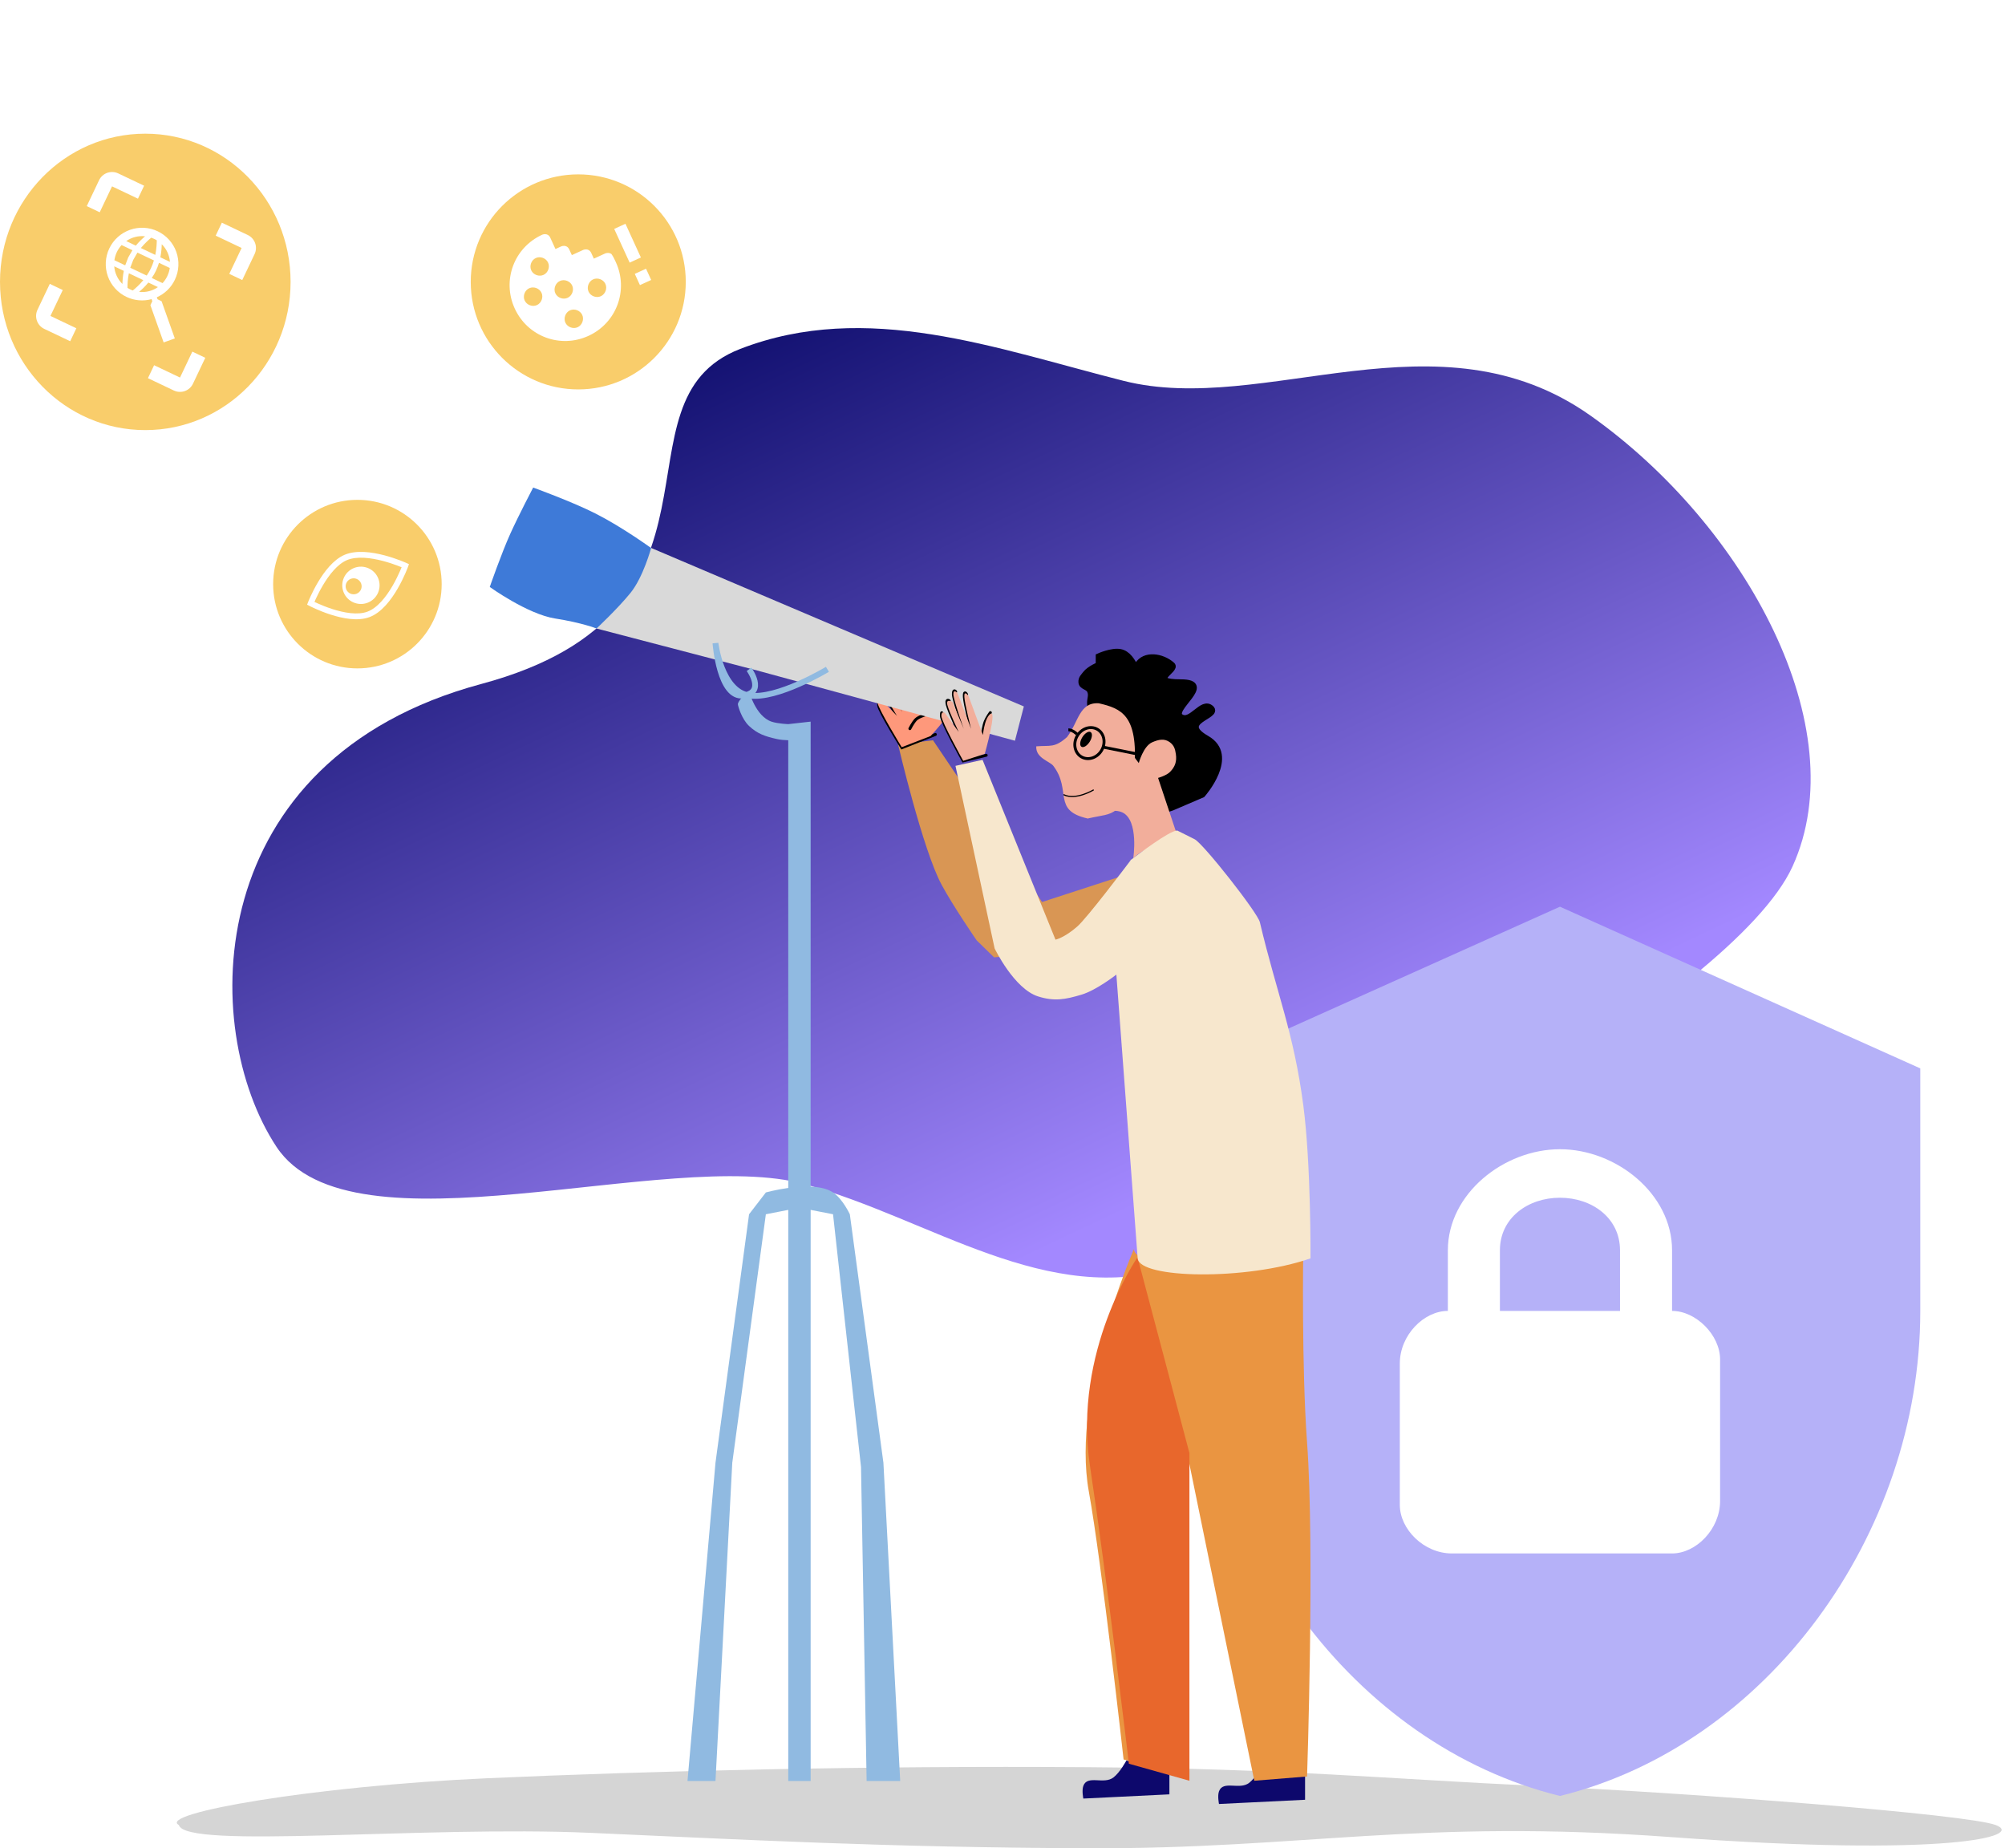 <svg width="345" height="318" viewBox="0 0 345 318" fill="none" xmlns="http://www.w3.org/2000/svg">
  <path fill-rule="evenodd" clip-rule="evenodd"
    d="M202.364 217.973C226.702 210.209 298.185 171.631 308.448 149.06C319.259 125.283 300.49 90.522 273.73 71.544C247.456 52.911 217.579 71.648 193.35 65.529C171.354 59.974 149.164 51.594 127.36 60.036C104.116 69.037 129.341 105.169 82.804 117.681C34.534 130.659 34.093 176.87 47.567 197.3C60.428 216.801 115.041 197.29 138.454 203.734C160.252 209.733 180.153 225.059 202.364 217.973Z"
    fill="url(#paint0_linear_6797_502)" />
  <path fill-rule="evenodd" clip-rule="evenodd"
    d="M187.165 304.049C149.315 303.775 112.033 304.682 83.697 305.957C53.845 307.301 26.989 312.009 30.78 314C31.924 318.249 72.766 314.073 101.564 315.343C127.709 316.496 152.302 317.859 187.165 317.997C224.331 318.144 243.846 312.875 287.574 316.078C335.061 319.556 348.503 315.933 343.409 314C338.547 312.155 291.835 308.528 264.346 307.262C238.754 306.084 221.707 304.298 187.165 304.049Z"
    fill="#D5D5D5" />
  <path
    d="M268.422 156L330.422 183.818V225.545C330.422 264.143 303.969 300.237 268.422 309C232.875 300.237 206.422 264.143 206.422 225.545V183.818L268.422 156ZM268.422 197.727C258.777 197.727 249.133 205.377 249.133 215.114V225.545C245 225.545 240.866 229.718 240.866 234.586V258.927C240.866 263.1 245 267.273 249.822 267.273H287.711C291.844 267.273 295.977 263.1 295.977 258.232V233.891C295.977 229.718 291.844 225.545 287.711 225.545V215.114C287.711 205.377 278.066 197.727 268.422 197.727ZM268.422 206.073C273.933 206.073 278.755 209.55 278.755 215.114V225.545H258.089V215.114C258.089 209.55 262.911 206.073 268.422 206.073Z"
    fill="#B5B1F8" />
  <path
    d="M179.308 155.193L192.82 150.799L188.316 163.249L171.051 164.713L168.048 161.784C168.048 161.784 164.14 156.12 162.043 152.263C158.777 146.258 154.536 128.096 154.536 128.096L160.542 127.363L179.308 155.193Z"
    fill="#D99654" />
  <path
    d="M217.157 303.844L224.562 305.296V309.654L209.752 310.38C209.752 310.38 209.461 309.003 209.752 308.201C210.458 306.256 213.279 308.023 214.936 306.749C216.073 305.874 217.157 303.844 217.157 303.844Z"
    fill="#0D086C" />
  <path
    d="M193.813 302.91L201.219 304.363V308.72L186.408 309.446C186.408 309.446 186.117 308.069 186.408 307.268C187.114 305.322 189.935 307.09 191.592 305.815C192.729 304.94 193.813 302.91 193.813 302.91Z"
    fill="#0D086C" />
  <path
    d="M201.692 138.958L206.9 136.726C206.9 136.726 212.853 130.029 207.645 127.052C202.436 124.076 209.906 123.229 208.389 121.844C206.826 120.418 204.945 124.498 203.18 123.332C201.24 122.05 209.133 117.379 203.18 117.379C197.227 117.379 202.663 115.266 201.692 114.402C199.954 112.858 196.941 112.413 195.739 114.402C195.609 114.618 195.531 114.863 195.493 115.124C194.917 113.728 194.045 112.419 192.762 112.17C191.308 111.888 189.042 112.914 189.042 112.914V114.402C189.042 114.402 187.453 115.064 186.81 115.891C186.411 116.404 186.016 116.731 186.065 117.379C186.128 118.198 187.23 118.112 187.554 118.867C187.897 119.668 187.51 120.229 187.554 121.099C187.986 129.714 199.459 139.702 199.459 139.702L201.692 138.958Z"
    fill="black" stroke="black" />
  <path
    d="M178.307 128.409C178.186 130.446 180.636 130.955 181.264 131.79C184.453 136.031 181.006 139.439 187.158 140.825C191.963 139.733 192.666 140.874 195.205 132.189C195.84 123.069 192.979 121.899 189.06 121C185.692 120.801 185.606 124.213 183.603 126.814C181.444 128.732 180.746 128.206 178.307 128.409Z"
    fill="#F2AE9B" />
  <path d="M197.227 130.027L189.786 128.539" stroke="black" stroke-width="0.5" />
  <path
    d="M202.332 143.032L199.27 133.843C199.27 133.843 200.682 133.452 201.312 132.822C202.203 131.93 202.511 131.006 202.332 129.758C202.206 128.876 202.024 128.252 201.311 127.717C200.354 127 199.345 127.239 198.248 127.717C196.729 128.38 195.949 131.284 195.949 131.284L194.998 130.03L187.158 140.829C187.158 140.829 191.004 138.757 193.142 139.785C196.002 141.16 194.998 147.696 194.998 147.696C196.527 145.991 200.802 144.737 202.332 143.032Z"
    fill="#F2AE9B" />
  <path d="M188.125 135.93C188.125 135.93 185.123 137.728 183.07 136.75" stroke="black" stroke-width="0.2"
    stroke-linecap="round" stroke-linejoin="round" />
  <path
    d="M185.33 126.66C184.577 128.001 184.963 129.595 186.117 130.242C187.272 130.889 188.833 130.388 189.585 129.047C190.338 127.705 189.952 126.112 188.798 125.465C187.643 124.817 186.082 125.318 185.33 126.66Z"
    stroke="black" stroke-width="0.5" />
  <path d="M185.32 126.311C185.32 126.311 184.576 125.565 183.832 125.566" stroke="black" stroke-width="0.5" />
  <ellipse cx="0.744" cy="1.488" rx="0.744" ry="1.488"
    transform="matrix(-0.848 -0.53 -0.53 0.848 188.297 126.352)" fill="black" />
  <path
    d="M187.35 256.591C184.285 239.592 195.135 214.855 195.135 214.855C195.135 214.855 194.209 217.945 208.75 217.946C223.291 217.946 224.25 215.185 224.25 215.185C224.25 215.185 223.943 235.072 224.907 248.194C226.237 266.314 224.907 305.648 224.907 305.648L215.825 306.38L203.903 248.194V277.092V305.648L193.335 302.719C193.335 302.719 189.595 269.038 187.35 256.591Z"
    fill="#EA9541" />
  <path
    d="M204.664 250.001L195.735 216.32C195.735 216.32 184.573 232.429 187.55 252.198C190.526 271.967 194.247 303.452 194.247 303.452L204.664 306.381V250.001Z"
    fill="#E8672C" />
  <path
    d="M195.759 216.506C196.079 220.014 214.451 220.341 225.498 216.506C225.498 216.506 225.6 200.406 224.266 190.215C222.623 177.658 219.706 170.987 216.784 158.666C216.404 157.03 207.057 145.145 205.561 144.394L202.568 142.892C201.251 142.892 195.881 146.961 194.608 147.94C194.658 147.875 194.684 147.84 194.684 147.84L194.337 148.15C194.337 148.15 194.435 148.074 194.608 147.94C193.819 148.987 187.052 157.939 185.359 159.417C183.12 161.371 181.617 161.671 181.617 161.671L169.068 130.73L164.409 131.766L171.143 163.173C171.143 163.173 174.482 170.126 178.625 171.436C181.414 172.318 183.305 171.971 186.107 171.129C188.689 170.353 192.093 167.68 192.093 167.68L195.759 216.506Z"
    fill="#F7E7CD" />
  <path
    d="M160.949 126.367L155.195 128.642C155.195 128.642 151.283 122.349 151.201 121.404C151.118 120.459 151.34 121.024 151.34 121.024M155.568 117.083C155.568 117.083 154.985 116.334 155.178 117.562C155.372 118.789 156.923 122.738 156.923 122.738M153.484 116.925C153.484 116.925 153.012 116.459 153.094 117.403C153.177 118.348 155.562 122.947 155.562 122.947M152.426 118.643C152.426 118.643 151.704 118.275 152.148 119.404C152.591 120.533 154.672 123.623 154.672 123.623"
    stroke="black" stroke-width="0.5" stroke-linecap="round" />
  <path
    d="M160.133 126.636C160.133 126.636 165.051 121.233 162.962 122.265C161.17 123.151 160.173 123.119 159.695 122.988L159.33 122.818L156.26 117.262C156.26 117.262 155.048 116.151 155.174 117.339C155.3 118.526 156.628 122.374 156.628 122.374L153.873 116.865C153.873 116.865 153.08 116.216 153.111 117.128C153.141 118.04 155.263 122.537 155.263 122.537L152.982 118.403C152.982 118.403 151.681 117.929 152.061 119.029C152.44 120.129 154.341 123.163 154.341 123.163L151.678 120.391C151.678 120.391 150.98 120.017 151.011 120.929C151.041 121.842 155.158 128.558 155.158 128.558L160.133 126.636Z"
    fill="#FE987B" />
  <path
    d="M156.56 125.367C156.56 125.367 157.053 124.373 157.568 123.818C158.026 123.326 159.314 122.956 159.314 122.956"
    stroke="black" stroke-width="0.5" stroke-linecap="round" />
  <path
    d="M176.175 121.545L108.619 92.817C108.619 92.817 88.611 90.355 87.571 93.678C86.439 97.295 102.646 108.137 102.646 108.137L130.305 115.366L174.641 127.443L176.175 121.545Z"
    fill="#D9D9D9" />
  <path
    d="M112.039 94.29C112.039 94.29 107.131 90.722 102.518 88.377C98.43 86.299 91.741 83.885 91.741 83.885C91.741 83.885 89.252 88.643 87.822 91.798C86.266 95.233 84.274 100.988 84.274 100.988C84.274 100.988 90.766 105.666 95.514 106.413C100.171 107.146 102.644 108.135 102.644 108.135C102.644 108.135 106.305 104.714 108.499 101.999C110.686 99.293 112.039 94.29 112.039 94.29Z"
    fill="#3E7AD8" />
  <path
    d="M142.375 115.157C142.375 115.157 133.706 120.407 128.89 119.657C124.075 118.907 123.111 110.656 123.111 110.656C123.111 110.656 123.784 120.218 127.927 119.657C131.796 119.133 128.89 115.157 128.89 115.157"
    stroke="#90BAE1" />
  <path
    d="M132.745 124.157C129.971 123.202 128.893 118.906 128.893 118.906C127.351 120.106 126.966 120.906 126.966 121.156C126.966 121.406 127.6 123.692 128.893 124.907C130.292 126.222 131.597 126.695 133.708 127.157C134.282 127.283 134.955 127.342 135.635 127.361V204.389C133.472 204.689 131.782 205.164 131.782 205.164L128.893 208.915L123.113 251.669L118.298 306.424H123.113L126.003 251.669L131.782 208.915L135.635 208.165V306.424H139.488V208.165L143.34 208.915L148.156 252.419L149.119 306.424H154.898L152.009 251.669L146.23 208.915C146.23 208.915 145.006 206.276 143.34 205.164C142.347 204.501 140.959 204.223 139.488 204.161V127.157V124.157L135.635 124.588C135.635 124.588 133.796 124.518 132.745 124.157Z"
    fill="#90BAE1" />
  <path
    d="M169.695 129.945L165.741 130.907C165.741 130.907 161.978 124.135 161.982 123.17C161.986 122.205 162.141 122.809 162.141 122.809M166.33 119.482C166.33 119.482 165.86 118.638 165.934 119.904C166.008 121.17 167.094 125.386 167.094 125.386M164.441 119.005C164.441 119.005 164.049 118.463 164.045 119.428C164.041 120.392 165.833 125.389 165.833 125.389M163.332 120.575C163.332 120.575 162.703 120.094 163.014 121.299C163.324 122.504 164.964 125.934 164.964 125.934"
    stroke="black" stroke-width="0.5" stroke-linecap="round" />
  <path
    d="M169.058 126.166C169.058 126.166 169.244 124.852 169.539 124.115C169.801 123.461 170.412 122.606 170.412 122.606"
    stroke="black" stroke-width="0.5" stroke-linecap="round" />
  <path
    d="M169.448 129.704C169.448 129.704 171.801 121.405 170.254 122.965C169.92 123.301 169.681 123.864 169.512 124.44C169.221 125.431 169.137 126.463 169.137 126.463L166.643 119.721C166.643 119.721 165.86 118.637 165.933 119.903C166.007 121.169 167.093 125.384 167.093 125.384L164.754 119.244C164.754 119.244 164.049 118.462 164.045 119.427C164.041 120.391 165.833 125.388 165.833 125.388L163.882 120.753C163.882 120.753 162.703 120.093 163.013 121.298C163.323 122.503 164.964 125.933 164.964 125.933L162.613 122.685C162.613 122.685 161.985 122.204 161.981 123.169C161.977 124.134 165.74 130.906 165.74 130.906L169.448 129.704Z"
    fill="#F2AE9B" />
  <path fill-rule="evenodd" clip-rule="evenodd"
    d="M0 48.5C0 62.583 11.193 74 25 74C38.807 74 50 62.583 50 48.5C50 34.417 38.807 23 25 23C11.193 23 0 34.417 0 48.5ZM27.802 51.824L30.08 58.231L28.158 58.915L25.88 52.507L26.206 51.821L26.087 51.466C24.692 51.847 23.163 51.748 21.764 51.083C20.267 50.371 19.113 49.094 18.558 47.531C18.003 45.969 18.09 44.25 18.802 42.753C19.514 41.255 20.792 40.102 22.354 39.547C23.916 38.991 25.635 39.079 27.133 39.791C28.63 40.503 29.783 41.78 30.339 43.343C30.894 44.905 30.806 46.624 30.094 48.121C29.43 49.52 28.306 50.562 26.984 51.147L27.116 51.497L27.802 51.824ZM26.513 41.094L26.023 40.893C25.6 41.245 24.915 41.857 24.239 42.675L26.723 43.856C26.93 42.815 26.972 41.898 26.978 41.347C26.834 41.247 26.678 41.172 26.513 41.094ZM29.242 45.053C29.155 43.915 28.66 42.828 27.831 42.019C27.82 42.578 27.772 43.375 27.591 44.269L29.242 45.053ZM21.72 41.477L23.37 42.262C23.95 41.558 24.537 41.017 24.964 40.656C23.813 40.524 22.657 40.826 21.72 41.477ZM20.105 43.372C19.899 43.807 19.749 44.3 19.686 44.77L21.544 45.654L22.06 44.301L22.783 43.048L20.924 42.164C20.6 42.511 20.312 42.938 20.105 43.372ZM27.972 48.71C28.297 48.363 28.585 47.936 28.791 47.502C28.998 47.068 29.147 46.574 29.211 46.104L27.352 45.22C27.215 45.688 27.044 46.138 26.837 46.573C26.631 47.007 26.389 47.425 26.113 47.826L27.972 48.71ZM23.652 43.461L22.928 44.714L22.413 46.067L25.245 47.413C25.521 47.012 25.762 46.594 25.968 46.16C26.175 45.725 26.347 45.275 26.484 44.807L23.652 43.461ZM22.384 49.78C22.54 49.855 22.696 49.929 22.856 49.973C23.288 49.624 23.982 49.017 24.658 48.199L22.174 47.018C21.966 48.059 21.933 48.98 21.936 49.535L22.384 49.78ZM27.177 49.397L25.527 48.612C24.947 49.316 24.36 49.857 23.932 50.218C25.084 50.35 26.239 50.048 27.177 49.397ZM19.655 45.821C19.742 46.959 20.237 48.046 21.066 48.856C21.076 48.296 21.125 47.499 21.305 46.605L19.655 45.821ZM18.452 29.737C17.835 29.956 17.331 30.412 17.049 31.003L14.93 35.462L17.159 36.522L19.279 32.063L23.738 34.183L24.798 31.953L20.339 29.833C19.748 29.552 19.069 29.517 18.452 29.737ZM31.802 67.283C32.419 67.064 32.923 66.609 33.205 66.017L35.324 61.558L33.095 60.498L30.975 64.957L26.516 62.837L25.456 65.067L29.915 67.187C30.506 67.468 31.185 67.503 31.802 67.283ZM6.354 55.185C6.573 55.802 7.029 56.306 7.62 56.588L12.079 58.707L13.139 56.478L8.68 54.358L10.8 49.899L8.57 48.839L6.45 53.298C6.169 53.889 6.134 54.568 6.354 55.185ZM43.9 41.835C43.681 41.218 43.225 40.714 42.634 40.433L38.175 38.313L37.115 40.542L41.574 42.662L39.454 47.121L41.684 48.181L43.804 43.722C44.085 43.131 44.12 42.452 43.9 41.835Z"
    fill="#F9CD6B" />
  <path fill-rule="evenodd" clip-rule="evenodd"
    d="M99.5 67C89.283 67 81 58.717 81 48.5C81 38.283 89.283 30 99.5 30C109.717 30 118 38.283 118 48.5C118 58.717 109.717 67 99.5 67ZM102.183 44.5L104.116 43.614C104.116 43.614 104.696 43.349 105.207 43.7C105.525 44.139 105.747 44.622 105.968 45.105C108.181 49.939 106.085 55.576 101.251 57.789C96.417 60.002 90.78 57.906 88.567 53.072C86.354 48.239 88.451 42.601 93.284 40.388C93.284 40.388 94.251 39.946 94.693 40.912L95.579 42.846L96.545 42.403C96.545 42.403 97.512 41.961 97.955 42.927L98.397 43.894L100.331 43.009C100.331 43.009 101.297 42.566 101.74 43.533L102.183 44.5ZM90.279 51.703C90.633 52.477 91.62 52.844 92.393 52.49C93.166 52.136 93.533 51.149 93.179 50.376C92.825 49.602 91.839 49.236 91.065 49.59C90.292 49.944 89.925 50.93 90.279 51.703ZM92.195 44.395C91.422 44.749 91.055 45.736 91.409 46.509C91.763 47.282 92.749 47.649 93.523 47.295C94.296 46.941 94.663 45.954 94.309 45.181C93.955 44.408 92.969 44.041 92.195 44.395ZM97.285 55.512C97.639 56.285 98.626 56.652 99.399 56.298C100.172 55.944 100.539 54.958 100.185 54.184C99.831 53.411 98.845 53.044 98.071 53.398C97.298 53.752 96.931 54.739 97.285 55.512ZM95.555 50.457C95.909 51.231 96.896 51.597 97.669 51.243C98.443 50.889 98.81 49.903 98.456 49.13C98.101 48.356 97.115 47.989 96.341 48.343C95.568 48.697 95.201 49.684 95.555 50.457ZM101.274 50.178C101.628 50.951 102.615 51.318 103.388 50.964C104.162 50.61 104.528 49.623 104.174 48.85C103.82 48.077 102.834 47.71 102.06 48.064C101.287 48.418 100.92 49.404 101.274 50.178ZM111.163 46.235L109.229 47.12L110.114 49.054L112.048 48.169L111.163 46.235ZM110.277 44.302L107.622 38.501L105.688 39.386L108.344 45.187L110.277 44.302Z"
    fill="#F9CD6B" />
  <path fill-rule="evenodd" clip-rule="evenodd"
    d="M47 100.5C47 108.508 53.492 115 61.5 115C69.508 115 76 108.508 76 100.5C76 92.492 69.508 86 61.5 86C53.492 86 47 92.492 47 100.5ZM69.105 97.597C69.035 97.769 68.945 97.986 68.835 98.238C68.545 98.902 68.119 99.799 67.577 100.738C67.033 101.679 66.379 102.651 65.634 103.468C64.885 104.288 64.07 104.928 63.208 105.244C62.382 105.548 61.385 105.602 60.324 105.491C59.267 105.38 58.179 105.108 57.191 104.79C56.205 104.473 55.331 104.113 54.702 103.833C54.468 103.728 54.268 103.635 54.11 103.559C54.177 103.404 54.261 103.212 54.363 102.99C54.644 102.382 55.054 101.555 55.572 100.684C56.627 98.911 58.061 97.07 59.682 96.377C60.516 96.021 61.537 95.911 62.632 95.966C63.723 96.022 64.853 96.24 65.883 96.51C66.911 96.78 67.827 97.099 68.486 97.351C68.731 97.444 68.939 97.528 69.105 97.597ZM53.47 103.799C53.237 104.241 53.237 104.241 53.237 104.241L53.237 104.241L53.239 104.242L53.243 104.244L53.258 104.252L53.314 104.281C53.362 104.305 53.433 104.341 53.524 104.386C53.706 104.475 53.968 104.6 54.294 104.746C54.946 105.037 55.855 105.411 56.885 105.742C57.913 106.073 59.071 106.365 60.219 106.486C61.363 106.606 62.53 106.559 63.553 106.183C64.622 105.79 65.566 105.027 66.373 104.142C67.182 103.254 67.878 102.217 68.443 101.239C69.009 100.259 69.451 99.326 69.751 98.639C69.901 98.294 70.017 98.011 70.095 97.813C70.134 97.713 70.164 97.635 70.184 97.582L70.207 97.52L70.213 97.503L70.215 97.499L70.215 97.497L70.215 97.497C70.215 97.497 70.215 97.497 69.745 97.328C69.953 96.873 69.953 96.873 69.953 96.873L69.953 96.873L69.951 96.872L69.947 96.87L69.931 96.863L69.873 96.837C69.822 96.814 69.747 96.782 69.652 96.741C69.461 96.66 69.185 96.547 68.843 96.417C68.16 96.156 67.209 95.824 66.137 95.543C65.066 95.262 63.864 95.028 62.683 94.968C61.505 94.908 60.315 95.019 59.289 95.457C57.349 96.286 55.776 98.385 54.713 100.173C54.172 101.082 53.746 101.941 53.455 102.572C53.31 102.888 53.197 103.148 53.121 103.329C53.083 103.42 53.054 103.492 53.035 103.541L53.012 103.597L53.006 103.613L53.004 103.617L53.004 103.618L53.004 103.618C53.004 103.619 53.004 103.619 53.47 103.799ZM53.47 103.799L53.004 103.619L52.843 104.034L53.237 104.241L53.47 103.799ZM69.745 97.328L70.215 97.497L70.371 97.064L69.953 96.873L69.745 97.328ZM59.121 101.893C59.776 103.54 61.642 104.345 63.29 103.69C64.938 103.035 65.743 101.168 65.087 99.52C64.432 97.873 62.565 97.068 60.918 97.723C59.27 98.378 58.465 100.245 59.121 101.893ZM59.572 101.384C59.852 102.09 60.653 102.434 61.359 102.154C62.065 101.873 62.41 101.073 62.129 100.367C61.848 99.661 61.048 99.316 60.342 99.597C59.636 99.877 59.291 100.677 59.572 101.384Z"
    fill="#F9CD6B" />
  <defs>
    <linearGradient id="paint0_linear_6797_502" x1="127.551" y1="45.621" x2="202.834" y2="204.145"
      gradientUnits="userSpaceOnUse">
      <stop stop-color="#090968" />
      <stop offset="1" stop-color="#A388FF" />
    </linearGradient>
  </defs>
</svg>